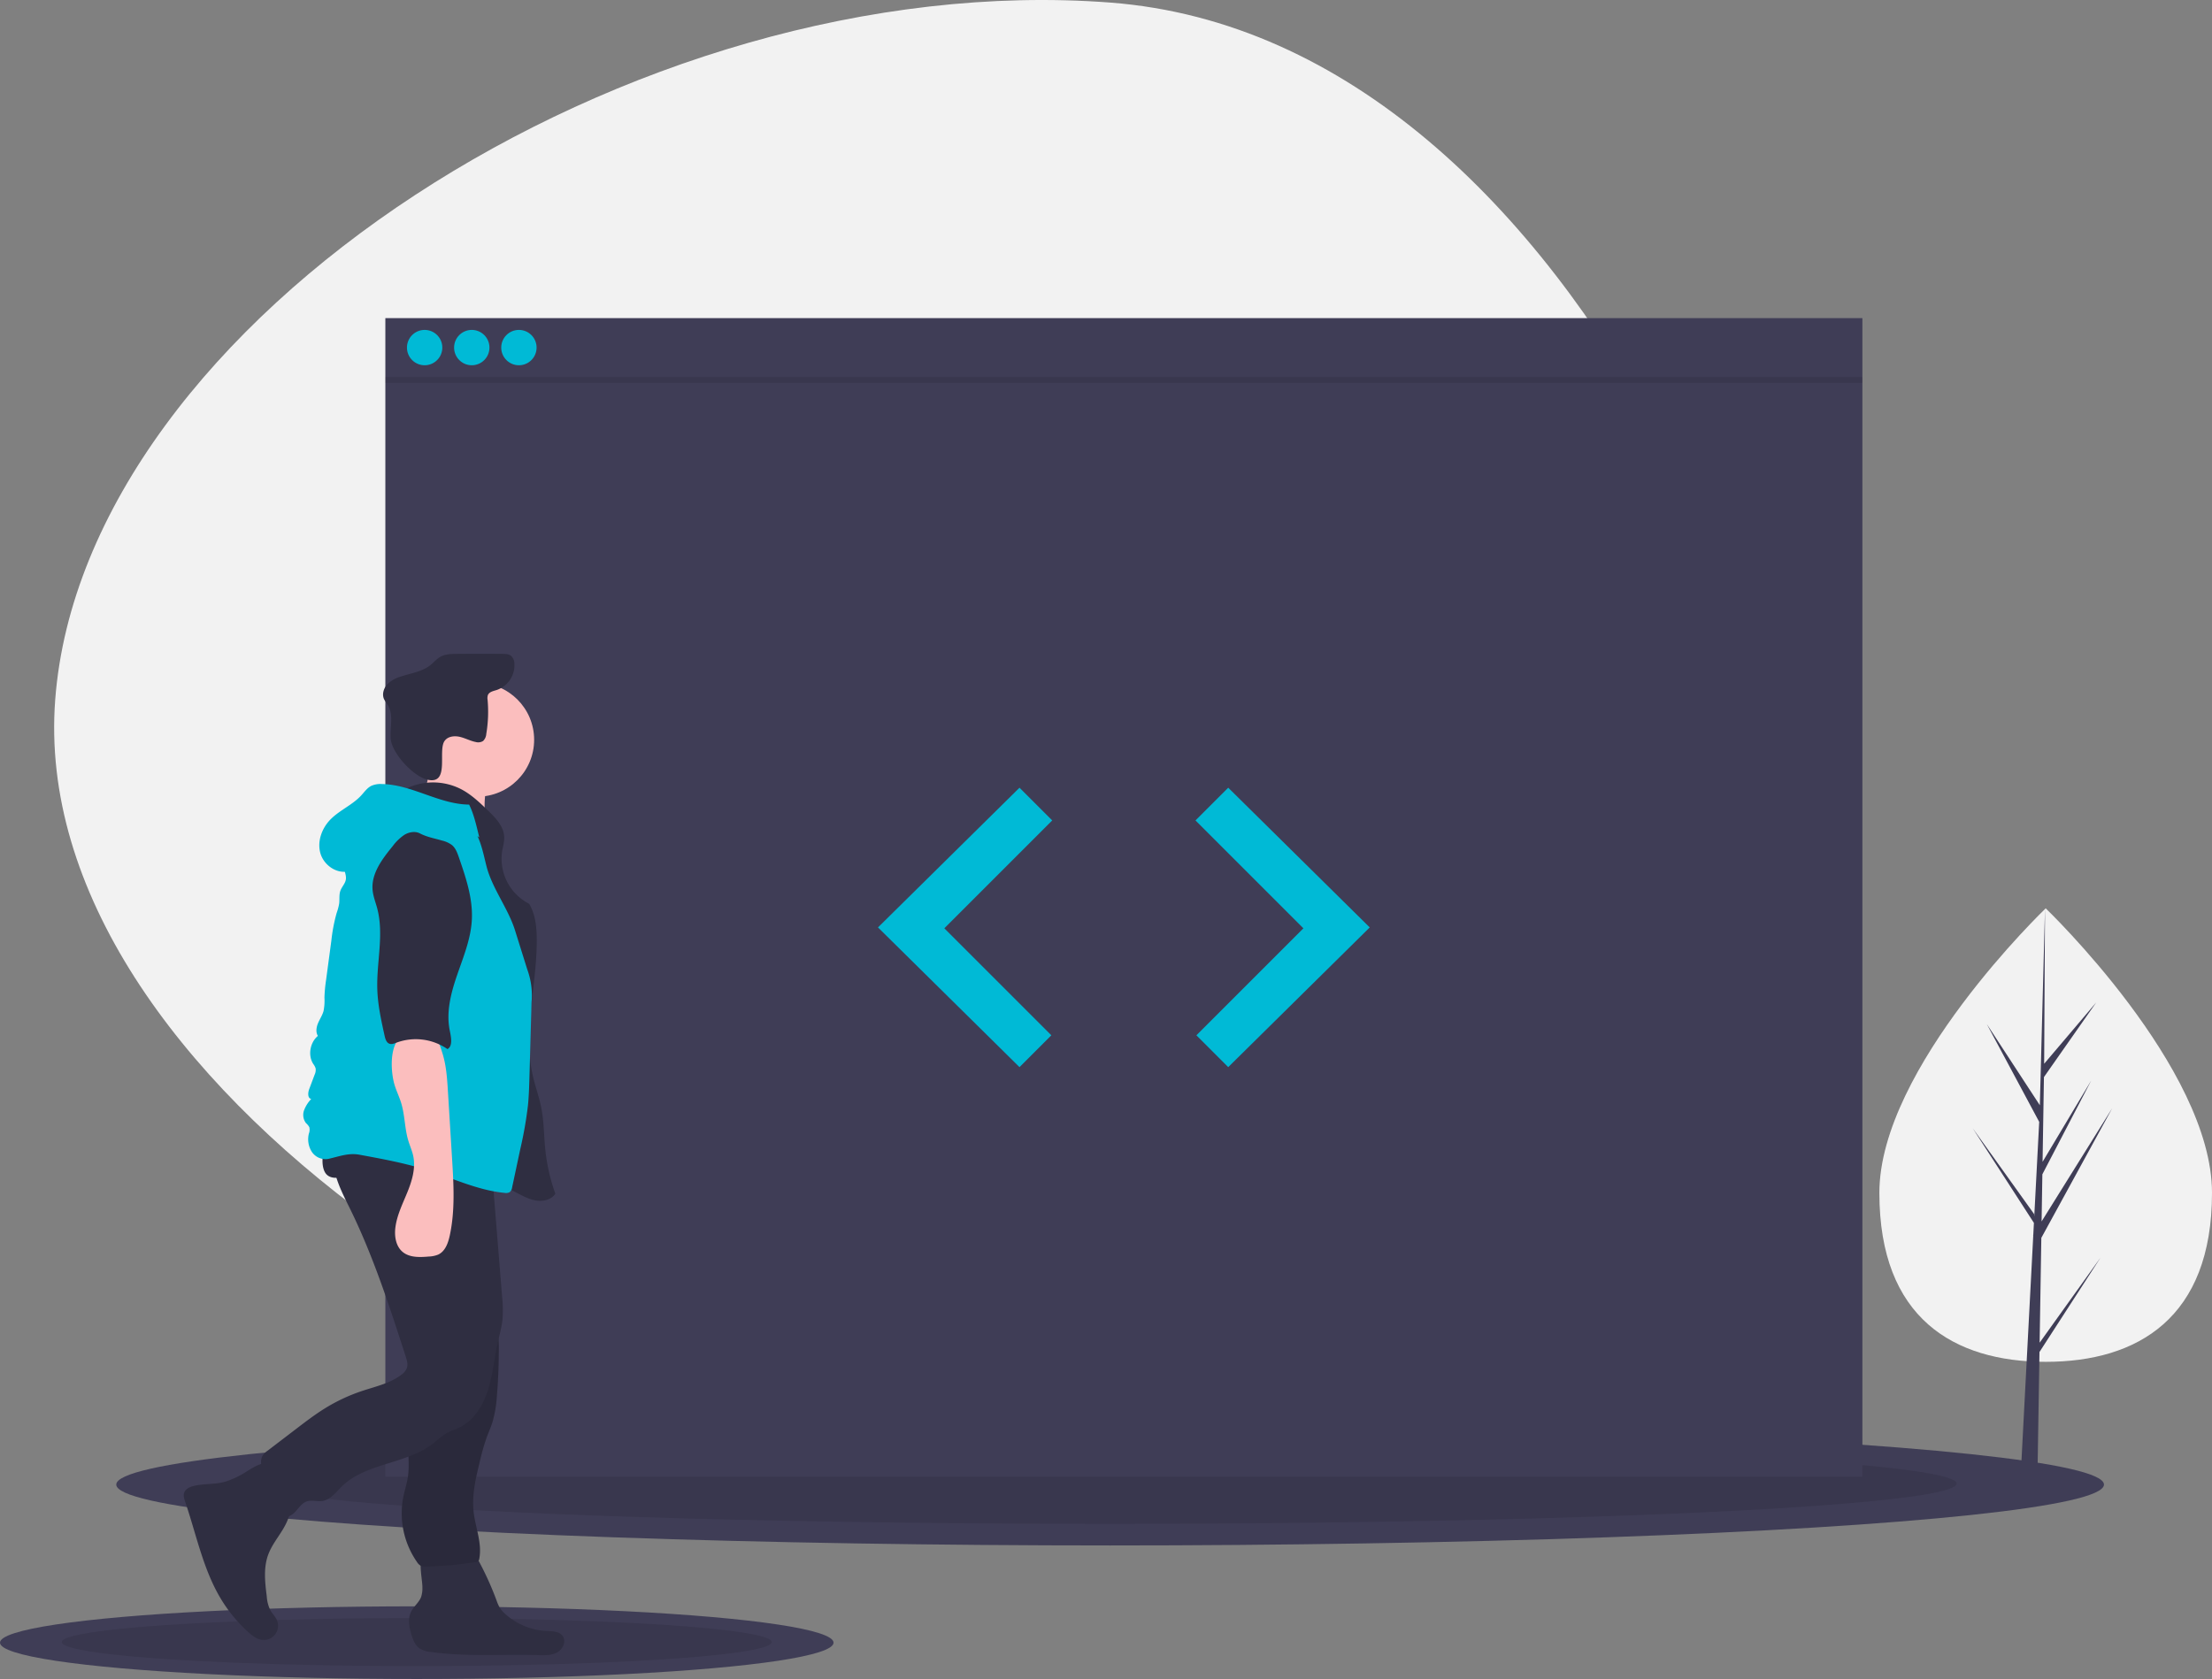<svg id="a594ac37-6d44-4297-8862-1cbd9c01c0b7" class="code-review" v-animation="codeReview" data-name="Layer 1" xmlns="http://www.w3.org/2000/svg" width="1126.194" height="855" viewBox="0 0 1126.194 855">
  <rect x="0" y="0" width="1126.194" height="855" fill="#808080" stroke="none"/>
  <title>code review</title>
  <path d="M581.768 778.438C339.369 759.991 50.297 572.172 65.014 378.781S359.7 5.358 602.099 23.805s381.932 379.862 367.215 573.253S824.166 796.885 581.768 778.438z" transform="translate(-36.903 -22.5)" fill="#f2f2f2"/>
  <ellipse cx="565.194" cy="756" rx="506" ry="31" fill="#3f3d56"/>
  <ellipse cx="565.194" cy="755.5" rx="431" ry="20.5" opacity=".1"/>
  <ellipse cx="212.194" cy="836.5" rx="212.194" ry="18.5" fill="#3f3d56"/>
  <ellipse cx="212.194" cy="836.202" rx="180.742" ry="12.234" opacity=".1"/>
  <path fill="#3f3d56" d="M196.194 162h752v590h-752z"/>

  <path d="M600.541 265.129H415.024a2.251 2.251 0 1 1 0-4.503h185.518a2.251 2.251 0 0 1 0 4.503z" transform="matrix(0,0,0,1,375.863,-22.5)" fill="#f2f2f2" class="code-review__line" data-svg-origin="412.7659606933594 260.6263122558594"></path> <path d="M803.62 289.895H511.835a2.251 2.251 0 0 1 0-4.503H803.62a2.251 2.251 0 1 1 0 4.503z" transform="matrix(0,0,0,1,472.68,-22.5)" fill="#f2f2f2" class="code-review__line" data-svg-origin="509.5836181640625 285.3919982910156"></path> <path d="M601.442 314.661H415.924a2.251 2.251 0 1 1 0-4.503h185.518a2.251 2.251 0 1 1 0 4.503z" transform="matrix(0,0,0,1,376.77,-22.5)" fill="#f2f2f2" class="code-review__line" data-svg-origin="413.6727600097656 310.15771484375"></path> <path d="M803.62 315.111H618.102a2.251 2.251 0 0 1 0-4.503H803.62a2.251 2.251 0 1 1 0 4.503z" transform="matrix(0,0,0,1,578.948,-22.5)" fill="#f2f2f2" class="code-review__line" data-svg-origin="615.8510131835938 310.6080017089844"></path> <path d="M601.892 339.426H416.374a2.251 2.251 0 0 1 0-4.503H601.892a2.251 2.251 0 1 1 0 4.503z" transform="matrix(0,0,0,1,377.22,-22.5)" fill="#f2f2f2" class="code-review__line" data-svg-origin="414.1230163574219 334.9234313964844"></path> <path d="M602.342 364.192H416.825a2.251 2.251 0 0 1 0-4.503h185.518a2.251 2.251 0 1 1 0 4.503z" transform="matrix(0,0,0,1,377.67,-22.5)" fill="#f2f2f2" class="code-review__line" data-svg-origin="414.5733337402344 359.6890869140625"></path> <path d="M686.546 265.579H633.412a2.251 2.251 0 0 1 0-4.503h53.134a2.251 2.251 0 1 1 0 4.503z" transform="matrix(0,0,0,1,594.258,-22.5)" fill="#f2f2f2" class="code-review__line" data-svg-origin="631.1607055664062 261.0765686035156"></path> <path d="M686.546 339.426H633.412a2.251 2.251 0 0 1 0-4.503h53.134a2.251 2.251 0 1 1 0 4.503z" transform="matrix(0,0,0,1,594.258,-22.5)" fill="#f2f2f2" class="code-review__line" data-svg-origin="631.1607055664062 334.9234313964844"></path> <path d="M686.546 363.742H633.412a2.251 2.251 0 1 1 0-4.503h53.134a2.251 2.251 0 1 1 0 4.503z" transform="matrix(0,0,0,1,594.258,-22.5)" fill="#f2f2f2" class="code-review__line" data-svg-origin="631.1607055664062 359.2388610839844"></path> <path d="M775.702 363.742h-53.134a2.251 2.251 0 0 1 0-4.503h53.134a2.251 2.251 0 1 1 0 4.503z" transform="matrix(0,0,0,1,683.414,-22.5)" fill="#f2f2f2" class="code-review__line" data-svg-origin="720.3173828125 359.2388610839844"></path> <path d="M467.707 289.895h-53.134a2.251 2.251 0 0 1 0-4.503h53.134a2.251 2.251 0 0 1 0 4.503z" transform="matrix(0,0,0,1,375.419,-22.5)" fill="#f2f2f2" class="code-review__line" data-svg-origin="412.3218994140625 285.3919982910156"></path> <path d="M600.766 629.861H415.249a2.251 2.251 0 0 1 0-4.503h185.518a2.251 2.251 0 0 1 0 4.503z" transform="matrix(0,0,0,1,376.094,-22.5)" fill="#f2f2f2" class="code-review__line" data-svg-origin="412.9973449707031 625.3577270507812"></path> <path d="M599.866 679.392H414.348a2.251 2.251 0 1 1 0-4.503h185.518a2.251 2.251 0 0 1 0 4.503z" transform="matrix(0,0,0,1,375.194,-22.5)" fill="#f2f2f2" class="code-review__line" data-svg-origin="412.09674072265625 674.88916015625"></path> <path d="M600.316 704.158H414.798a2.251 2.251 0 1 1 0-4.503H600.316a2.251 2.251 0 1 1 0 4.503z" transform="matrix(0,0,0,1,375.644,-22.5)" fill="#f2f2f2" class="code-review__line" data-svg-origin="412.54705810546875 699.6548461914062"></path> <path d="M679.566 679.842h-53.134a2.251 2.251 0 0 1 0-4.503h53.134a2.251 2.251 0 0 1 0 4.503z" transform="matrix(0,0,0,1,587.278,-22.5)" fill="#f2f2f2" class="code-review__line" data-svg-origin="624.1813354492188 675.3394165039062"></path> <path d="M679.566 704.158h-53.134a2.251 2.251 0 0 1 0-4.503h53.134a2.251 2.251 0 1 1 0 4.503z" transform="matrix(0,0,0,1,587.278,-22.5)" fill="#f2f2f2" class="code-review__line" data-svg-origin="624.1813354492188 699.6548461914062"></path> <path d="M768.723 679.842h-53.134a2.251 2.251 0 1 1 0-4.503h53.134a2.251 2.251 0 0 1 0 4.503z" transform="matrix(0,0,0,1,676.435,-22.5)" fill="#f2f2f2" class="code-review__line" data-svg-origin="713.337890625 675.3394165039062"></path> <path d="M803.845 654.626H512.06a2.251 2.251 0 0 1 0-4.503h291.785a2.251 2.251 0 0 1 0 4.503z" transform="matrix(0,0,0,1,472.906,-22.5)" fill="#f2f2f2" class="code-review__line" data-svg-origin="509.8087463378906 650.1233520507812"></path> <path d="M467.932 654.626h-53.134a2.251 2.251 0 0 1 0-4.503h53.134a2.251 2.251 0 0 1 0 4.503z" transform="matrix(0,0,0,1,375.644,-22.5)" fill="#f2f2f2" class="code-review__line" data-svg-origin="412.54705810546875 650.1233520507812"></path> <path d="M803.845 729.374H512.06a2.251 2.251 0 1 1 0-4.503h291.785a2.251 2.251 0 0 1 0 4.503z" transform="matrix(0,0,0,1,472.906,-22.5)" fill="#f2f2f2" class="code-review__line" data-svg-origin="509.8087463378906 724.8707885742188"></path> <path d="M467.932 729.374h-53.134a2.251 2.251 0 1 1 0-4.503h53.134a2.251 2.251 0 1 1 0 4.503z" transform="matrix(0,0,0,1,375.644,-22.5)" fill="#f2f2f2" class="code-review__line" data-svg-origin="412.54705810546875 724.8707885742188"></path>
  <path class="code-review__arrow" fill="#00bad6" d="M519.06 401.13l-72.046 71.145 72.046 71.145 16.21-16.21-54.484-54.485 54.934-54.935-16.66-16.66z"/>
  <path class="code-review__arrow" fill="#00bad6" d="M625.327 401.13l72.046 71.145-72.046 71.145-16.21-16.21 54.485-54.485-54.935-54.935 16.66-16.66z"/>

  <circle cx="216.194" cy="177" r="9" fill="#00bad6"/>
  <circle cx="240.194" cy="177" r="9" fill="#00bad6"/>
  <circle cx="264.194" cy="177" r="9" fill="#00bad6"/>
  <path opacity=".1" d="M196.194 192h752v3h-752z"/>
  <path d="M1163.097 629.954c0 63.771-37.911 86.038-84.676 86.038s-84.676-22.266-84.676-86.038 84.676-144.898 84.676-144.898 84.676 81.127 84.676 144.898z" transform="translate(-36.903 -22.5)" fill="#f2f2f2"/>
  <path fill="#3f3d56" d="M1038.433 683.736l.867-53.371 36.091-66.027-35.955 57.655.39-23.998 24.873-47.769-24.77 41.419.701-43.161 26.635-38.031-26.525 31.244.438-79.141-2.753 104.769.226-4.322-27.08-41.451 26.646 49.748-2.523 48.203-.075-1.28-31.219-43.621 31.124 48.141-.315 6.028-.057.091.026.495-6.402 122.296h8.553l1.026-63.168 31.049-48.024-30.971 43.275z"/>
  <path d="M159.525 773.591a43.126 43.126 0 0 1-8.178 3.503c-5.079 1.387-10.507.878-15.637 2.063-2.1.485-4.386 1.499-5.054 3.549-.49 1.503.043 3.127.553 4.623 5.669 16.62 9.085 34.266 18.125 49.321a74.641 74.641 0 0 0 13.993 16.988c2.055 1.852 4.384 3.664 7.135 3.955a7.248 7.248 0 0 0 7.371-10.182c-.811-1.801-2.317-3.196-3.289-4.916a18.757 18.757 0 0 1-1.819-6.991c-.893-7.108-1.754-14.538.709-21.265 1.652-4.512 4.682-8.359 7.206-12.447s4.622-8.772 4.06-13.544c-.383-3.257-1.972-6.237-3.65-9.054-1.681-2.823-5.005-10.408-8.383-11.35-3.507-.978-10.084 4.182-13.142 5.749z" transform="translate(-36.903 -22.5)" fill="#2f2e41"/>
  <path d="M251.96 831a14.019 14.019 0 0 1-.663 4.745c-1.058 2.793-3.681 4.706-5.036 7.367-1.885 3.701-1.031 8.174.218 12.135.783 2.483 1.81 5.067 3.912 6.603a12.893 12.893 0 0 0 5.954 1.907c18.036 2.496 36.358 1.064 54.559 1.587 3.317.095 6.829.211 9.725-1.41s4.686-5.697 2.717-8.368c-1.769-2.399-5.265-2.376-8.242-2.518a33.912 33.912 0 0 1-20.913-8.615 15.112 15.112 0 0 1-2.933-3.377 20.753 20.753 0 0 1-1.534-3.518 156.799 156.799 0 0 0-9.084-20.119c-.979-1.815-2.087-3.705-3.906-4.676a10.323 10.323 0 0 0-4.239-.926c-4.536-.294-16.283-1.838-19.791 1.69-3.241 3.259-.671 13.352-.743 17.491z" transform="translate(-36.903 -22.5)" fill="#2f2e41"/>
  <circle cx="242.971" cy="376.72" r="28.975" fill="#fbbebe"/>
  <path d="M253.709 423.146c-1.723 4.614-4.647 8.947-8.9 11.43l40.075 8.175a42.453 42.453 0 0 1-.562-17.869 10.3 10.3 0 0 0 .24-4.409c-.754-2.907-4.026-4.307-6.955-4.974-7.314-1.667-13.782-2.561-20.579-5.792-2.078 3.557-1.787 9.339-3.318 13.44z" transform="translate(-36.903 -22.5)" fill="#fbbebe"/>
  <path d="M244.474 423.727a31.338 31.338 0 0 1 27.313.714c5.138 2.707 9.392 6.794 13.572 10.826 3.853 3.717 7.962 7.972 8.236 13.319.132 2.59-.676 5.123-1.084 7.684a25.766 25.766 0 0 0 13.78 26.469c3.184 5.303 3.841 11.729 3.889 17.914.185 23.436-7.209 47.161-1.93 69.995 1.239 5.361 3.162 10.554 4.232 15.951 1.387 6.991 1.318 14.18 2.044 21.27a95.266 95.266 0 0 0 5.113 22.495c-1.744 2.774-5.374 3.837-8.642 3.613s-6.325-1.643-9.242-3.136c-14.123-7.227-27.059-16.757-41.687-22.9-9.678-4.064-19.987-6.595-29.376-11.288s-18.12-12.142-20.99-22.238c-1.241-4.365-1.318-8.965-1.385-13.503-.285-19.114-.55-38.436 3.61-57.094 3.669-16.454 10.741-32.194 12.284-48.981.502-5.464.513-11.314 3.566-15.873 4.315-6.445 13.632-8.114 16.698-15.238z" transform="translate(-36.903 -22.5)" fill="#2f2e41"/>
  <path d="M263.395 399.629c1.707-2.227 5-2.531 7.728-1.872s5.243 2.064 7.997 2.599a4.675 4.675 0 0 0 3.743-.526 5.444 5.444 0 0 0 1.615-3.57 68.163 68.163 0 0 0 .671-17.38 5.147 5.147 0 0 1 .159-2.437c.682-1.643 2.763-2.035 4.462-2.562a13.316 13.316 0 0 0 9.013-13.633 5.421 5.421 0 0 0-1.657-3.741c-1.175-.958-2.82-1.016-4.336-1.029q-11.683-.094-23.367.006c-2.883.025-5.91.096-8.409 1.533-1.848 1.063-3.222 2.773-4.88 4.112-4.326 3.491-10.178 4.201-15.441 5.991a15.308 15.308 0 0 0-6.768 4.036c-1.75 2-2.592 4.973-1.493 7.393a26.252 26.252 0 0 0 1.887 2.904c3.105 4.964 1.038 11.403 1.501 17.24.579 7.288 11.365 19.112 18.679 20.836 11.808 2.784 4.986-15.113 8.895-19.898z" transform="translate(-36.903 -22.5)" fill="#2f2e41"/>
  <path d="M247.037 719.183c.745 5.322 1.701 10.662 1.445 16.029-.357 7.494-3.059 14.714-3.559 22.199-.373 5.591.49 11.242-.287 16.791-.497 3.553-1.656 6.978-2.373 10.494a43.395 43.395 0 0 0 6.973 33.265 5.448 5.448 0 0 0 2.023 1.961 5.714 5.714 0 0 0 2.508.332 179.947 179.947 0 0 0 25.17-2.287 2.414 2.414 0 0 0 1.616-.713 2.266 2.266 0 0 0 .351-.954c1.544-7.936-1.977-15.893-2.872-23.928-.956-8.58 1.103-17.177 3.146-25.565a113.548 113.548 0 0 1 3.467-12.228c.988-2.697 2.181-5.321 3.037-8.063a61.46 61.46 0 0 0 2.202-13.203q.892-10.575.945-21.199a88.958 88.958 0 0 0-1.665-20.01c-1.878-8.338-5.724-16.081-9.536-23.73a15.029 15.029 0 0 0-5.618 2.67 125.38 125.38 0 0 1-15.35 8.481c-3.567 1.657-10.522 2.833-12.786 6.286-2.232 3.405-.792 10.351-.621 14.106q.439 9.668 1.782 19.266z" transform="translate(-36.903 -22.5)" fill="#2f2e41"/>
  <path d="M247.037 719.183c.745 5.322 1.701 10.662 1.445 16.029-.357 7.494-3.059 14.714-3.559 22.199-.373 5.591.49 11.242-.287 16.791-.497 3.553-1.656 6.978-2.373 10.494a43.395 43.395 0 0 0 6.973 33.265 5.448 5.448 0 0 0 2.023 1.961 5.714 5.714 0 0 0 2.508.332 179.947 179.947 0 0 0 25.17-2.287 2.414 2.414 0 0 0 1.616-.713 2.266 2.266 0 0 0 .351-.954c1.544-7.936-1.977-15.893-2.872-23.928-.956-8.58 1.103-17.177 3.146-25.565a113.548 113.548 0 0 1 3.467-12.228c.988-2.697 2.181-5.321 3.037-8.063a61.46 61.46 0 0 0 2.202-13.203q.892-10.575.945-21.199a88.958 88.958 0 0 0-1.665-20.01c-1.878-8.338-5.724-16.081-9.536-23.73a15.029 15.029 0 0 0-5.618 2.67 125.38 125.38 0 0 1-15.35 8.481c-3.567 1.657-10.522 2.833-12.786 6.286-2.232 3.405-.792 10.351-.621 14.106q.439 9.668 1.782 19.266z" transform="translate(-36.903 -22.5)" opacity=".1"/>
  <path d="M207.864 605.518c-3.848 10.359 1.808 21.554 6.722 31.452 12.106 24.386 20.513 50.407 28.874 76.317.626 1.941 1.252 4.058.554 5.974a7.825 7.825 0 0 1-2.822 3.347c-5.765 4.379-13.107 5.939-19.975 8.23a90.184 90.184 0 0 0-18.943 8.88c-4.977 3.084-9.639 6.644-14.292 10.197l-14.812 11.312a9.903 9.903 0 0 0-2.476 2.397c-1.429 2.241-.843 5.167-.132 7.728a131.432 131.432 0 0 0 7.252 19.792 6.911 6.911 0 0 0 2.63 3.447c2.312 1.242 5.14-.405 6.905-2.347s3.292-4.359 5.781-5.193c2.486-.833 5.222.176 7.818-.189 4.199-.589 6.986-4.457 10.013-7.426 12.365-12.131 33.01-11.251 46.612-21.977a59.228 59.228 0 0 1 6.231-4.868c2.3-1.359 4.907-2.105 7.293-3.307 7.257-3.654 11.819-11.209 14.262-18.957s3.141-15.928 4.897-23.861c.908-4.101 2.103-8.158 2.507-12.338a66.094 66.094 0 0 0-.253-11.666l-4.908-60.715c-.4-4.943-.8-9.892-1.576-14.791-14.577.521-29.143 1.108-43.728 1.28-11.606.137-23.424.948-34.436-2.719z" transform="translate(-36.903 -22.5)" fill="#2f2e41"/>
  <path d="M202.506 619.721c1.977 3.18 6.79 3.114 10.104 1.371s5.889-4.673 9.211-6.401c4.464-2.323 9.746-2.235 14.776-2.093 7.964.225 16.025.464 23.687 2.647 7.925 2.257 15.64 6.603 23.834 5.736 1.426-.151 2.985-.56 3.761-1.766a5.544 5.544 0 0 0 .62-2.836l.268-7.159a6.464 6.464 0 0 0-.57-3.625 6.082 6.082 0 0 0-2.716-2.079c-11.663-5.646-24.965-6.697-37.915-7.141q-9.875-.338-19.757-.278c-5.591.034-12.303-.775-17.739.719-7.295 2.005-11.265 16.954-7.564 22.906z" transform="translate(-36.903 -22.5)" fill="#2f2e41"/>
  <path d="M275.742 432.226c-15.282-.135-29.131-10.223-44.412-10.468a11.514 11.514 0 0 0-5.393.93c-2.129 1.073-3.529 3.147-5.147 4.898-4.518 4.893-11.061 7.505-15.703 12.281-4.352 4.478-6.773 11.15-5.055 17.153s8.204 10.608 14.279 9.165a36.801 36.801 0 0 1 14.337-19.479 72.887 72.887 0 0 1 11.205-5.882c6.868-3.112 14.548-6.283 21.718-3.95a30.638 30.638 0 0 1 7.409 4.04l11.954 8.03c-1.393-5.494-2.645-11.656-5.193-16.718z" transform="translate(-36.903 -22.5)" fill="#00bad6"/>
  <path d="M212.552 460.874c-2.029 2.532.894 6.2.447 9.413-.297 2.135-2.054 3.765-2.786 5.793-.758 2.1-.356 4.427-.643 6.641a28.489 28.489 0 0 1-1.275 4.73 84.975 84.975 0 0 0-2.686 14.026l-2.675 19.976a75.681 75.681 0 0 0-.846 9.078 27.107 27.107 0 0 1-.452 6.787c-.592 2.183-1.904 4.093-2.786 6.175s-1.291 4.602-.099 6.524c-3.991 3.325-5.178 9.854-2.387 14.235a7.899 7.899 0 0 1 1.23 2.265 5.82 5.82 0 0 1-.542 3.34l-2.705 7.207c-.692 1.845-.911 4.653 1.014 5.074a17.006 17.006 0 0 0-3.651 5.767 6.866 6.866 0 0 0 .972 6.506 8.289 8.289 0 0 1 1.694 2.056 5.473 5.473 0 0 1-.196 3.243 11.906 11.906 0 0 0 1.473 9.333 8.371 8.371 0 0 0 8.418 3.609c5.41-1.22 10.272-3.147 15.728-2.146 11.746 2.155 23.53 4.32 34.906 7.952 12.984 4.145 25.556 10.224 39.126 11.5a3.798 3.798 0 0 0 2.617-.407 3.931 3.931 0 0 0 1.21-2.488q2.097-9.832 4.194-19.665a202.363 202.363 0 0 0 3.855-22.028c.477-4.781.614-9.589.749-14.392l1.081-38.231a38.197 38.197 0 0 0-2.2-16.62l-6.217-19.848c-3.548-11.327-11.688-21.371-14.586-32.882-1.834-7.285-3.189-15.103-8.108-20.781-7.012-8.095-19.145-9.354-29.764-7.962-4.797.629-9.636 1.714-13.785 4.202-4.798 2.877-8.333 7.409-11.753 11.836-2.818 3.649-5.687 6.583-8.571 10.18z" transform="translate(-36.903 -22.5)" fill="#00bad6"/>
  <path d="M237.347 573.323c.875 3.773 2.712 7.251 3.837 10.957 1.884 6.209 1.724 12.896 3.605 19.106.789 2.606 1.933 5.109 2.5 7.773 1.321 6.211-.608 12.636-3.003 18.516s-5.313 11.678-6.091 17.98c-.548 4.438.239 9.45 3.66 12.331 3.552 2.99 8.713 2.788 13.339 2.39a14.016 14.016 0 0 0 4.841-1.008c3.538-1.674 5.028-5.86 5.855-9.685 2.771-12.819 1.98-26.106 1.174-39.197l-2.106-34.234c-.405-6.591-.84-13.318-2.871-19.646-.739-2.302-2.026-6.954-4.129-8.424-2.083-1.456-8.03-1.521-10.609-1.642-12.098-.568-11.962 16.317-10.002 24.785z" transform="translate(-36.903 -22.5)" fill="#fbbebe"/>
  <path d="M250.751 446.923c-2.471-1.294-5.584-.736-7.972.704a24.568 24.568 0 0 0-5.972 5.798c-5.339 6.517-10.991 13.995-10.199 22.382.297 3.145 1.501 6.121 2.317 9.172 3.579 13.38-.379 27.53.075 41.373.262 7.999 2.003 15.866 3.736 23.679.354 1.595.92 3.44 2.463 3.977 1.159.403 2.41-.115 3.557-.551A28.371 28.371 0 0 1 264.721 556.731c2.865-1.529 1.791-6.363 1.149-9.546-1.908-9.458.682-19.214 3.828-28.335s6.911-18.23 7.432-27.865c.591-10.916-3.029-21.571-6.6-31.903-.779-2.255-1.631-4.62-3.439-6.178a13.665 13.665 0 0 0-5.203-2.377c-3.793-1.121-7.634-1.769-11.138-3.604z" transform="translate(-36.903 -22.5)" fill="#2f2e41"/>
</svg>